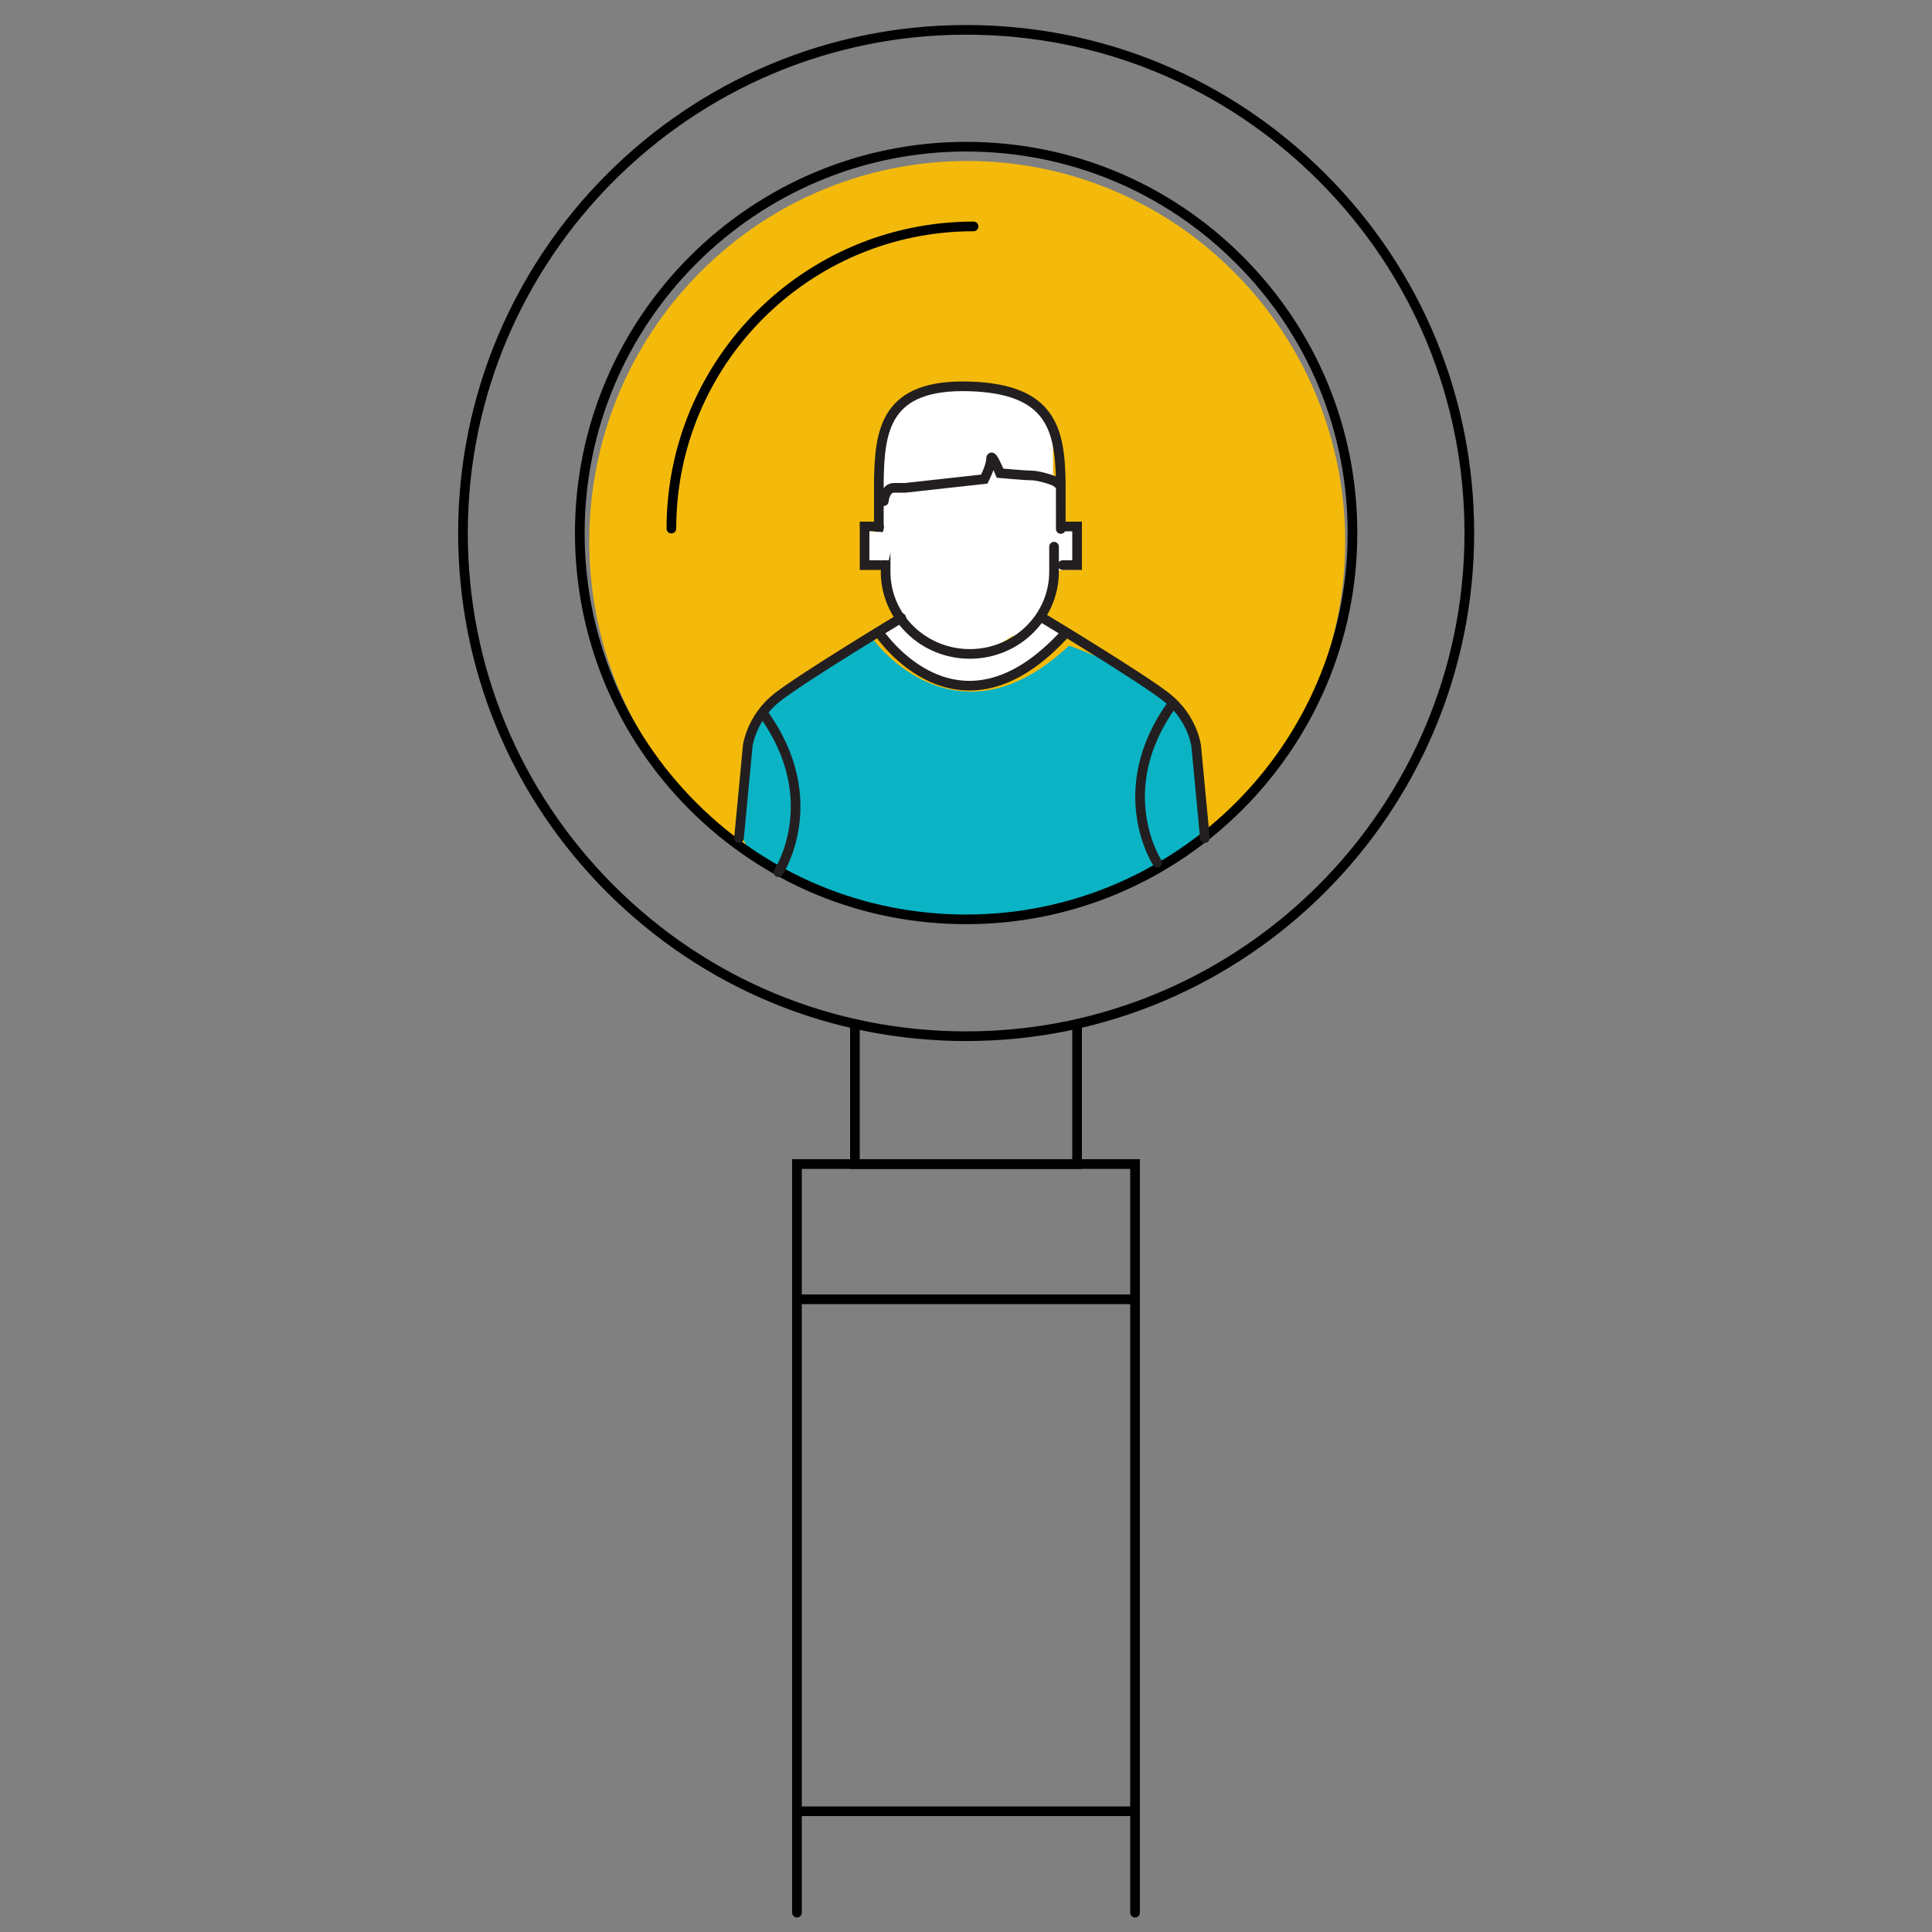 <?xml version="1.0" encoding="utf-8"?>
<!-- Generator: Adobe Illustrator 16.0.0, SVG Export Plug-In . SVG Version: 6.00 Build 0)  -->
<!DOCTYPE svg PUBLIC "-//W3C//DTD SVG 1.1//EN" "http://www.w3.org/Graphics/SVG/1.1/DTD/svg11.dtd">
<svg version="1.1" id="Layer_1" xmlns="http://www.w3.org/2000/svg" xmlns:xlink="http://www.w3.org/1999/xlink" x="0px" y="0px"
	 width="200px" height="200px" viewBox="0 0 200 200" enable-background="new 0 0 200 200" xml:space="preserve">
<rect x="0" y="0" width="200" height="200" fill="#808080" stroke="none"/>
<g>
	<path fill="#F4BA0B" d="M127.789,28.202c15.28,15.376,15.28,40.306,0,55.68c-15.278,15.38-40.051,15.38-55.33,0
		c-15.279-15.374-15.279-40.304,0-55.68C87.738,12.822,112.511,12.822,127.789,28.202z"/>
	<path fill="#0AB4C5" d="M76.5,86l0.5-3.666V80l0.403-2.782l0.764-2.051l2.307-2.984L83,70.333l3.833-1.833L89.5,66l1,0.333
		c0,0,8.5,11.5,20.167,0.5l1.333,0.5l2.834,1.167l1.333,0.833l3,2l0.833,0.5l2.5,1.667l0.916,2.833L124,78v3l0.334,3.667
		l0.307,1.132l-1.474,1.701l-1.833,1.167l-2.667,1.667l-3.167,1.5l-2.5,1.25L106.334,95H103l-2.984,0.173l-3.849-0.006l-3.333-0.333
		l-3.833-1L82.333,91L79.5,89.5l-2.167-1.833L76.5,86z"/>
	<path fill="none" stroke="#000000" stroke-miterlimit="10" d="M128.295,26.897c-7.553-7.555-17.598-11.712-28.281-11.712
		c-22.048,0-39.99,17.942-39.994,39.991c0.002,10.683,4.16,20.727,11.715,28.282c7.555,7.555,17.598,11.711,28.281,11.714
		c22.051,0,39.994-17.943,39.992-39.994C140.008,44.496,135.85,34.452,128.295,26.897z"/>
	<path fill="none" stroke="#000000" stroke-miterlimit="10" d="M136.848,18.345C127.01,8.506,113.928,3.09,100.016,3.09
		c-28.719,0-52.086,23.369-52.09,52.087c0.002,13.912,5.418,26.992,15.256,36.835c9.841,9.837,22.92,15.251,36.834,15.257
		c28.721,0,52.088-23.37,52.088-52.09C152.104,41.264,146.688,28.184,136.848,18.345z"/>
	<polyline fill="none" stroke="#000000" stroke-linecap="round" stroke-miterlimit="10" points="88.5,106 88.5,120.5 111.5,120.5 
		111.5,106 	"/>
	<polyline fill="none" stroke="#000000" stroke-linecap="round" stroke-miterlimit="10" points="82.5,198 82.5,120.5 117.5,120.5 
		117.5,198 	"/>
	<line fill="none" stroke="#000000" stroke-linecap="round" stroke-miterlimit="10" x1="83" y1="187.5" x2="117" y2="187.5"/>
	<line fill="none" stroke="#000000" stroke-linecap="round" stroke-miterlimit="10" x1="83" y1="134.5" x2="117" y2="134.5"/>
	<path fill="none" stroke="#000000" stroke-linecap="round" stroke-linejoin="round" stroke-miterlimit="10" d="M69.502,54.719
		c0-17.273,14.006-31.281,31.281-31.281"/>
	<path d="M57,156"/>
	<path fill="none" stroke="#000000" stroke-width="2" stroke-linecap="round" stroke-miterlimit="10" d="M57,156"/>
	<path fill="none" stroke="#000000" stroke-linecap="round" stroke-miterlimit="10" d="M100.902,44.109"/>
	<path fill="none" stroke="#000000" stroke-linecap="round" stroke-miterlimit="10" d="M100.902,44.109"/>
	<path fill="none" stroke="#000000" stroke-linecap="round" stroke-linejoin="round" stroke-miterlimit="10" d="M116.061,68.311"/>
	<path fill="none" stroke="#000000" stroke-linecap="round" stroke-linejoin="round" stroke-miterlimit="10" d="M82.967,63.055"/>
	<polyline fill="none" points="93,64.833 95,69.333 95.833,71.333 	"/>
	<polygon fill="#FFFFFF" points="91.227,50.315 90.624,47.5 91.312,45.084 92.406,42.875 93.62,41.521 95.31,40.844 97.655,40.089 
		99.833,40 102,40 103.834,40.25 105.667,41.292 107.167,42.063 108.667,43.532 109,44.849 109,47.167 109,49 109.583,50.833 
		110,52.833 110,54 112,54.667 111,57 111.334,58.333 111.667,59 110,59 109.114,59.181 109.334,60.667 108.5,63 107.167,63.833 
		106.334,65.667 104.834,65.833 101.834,67.667 100.396,67.693 98,67.167 95.667,66.5 94,65.167 92.167,62.167 91.678,59.181 
		91.167,56.333 90.833,53.167 	"/>
	<polygon fill="#FFFFFF" points="93.333,64.25 94.667,65.5 96.083,66.667 97.083,66.833 98.5,67.417 99.583,67.5 101.334,67.667 
		102.75,67.5 104,66.833 105.334,66.167 106.334,65.667 107.084,64.917 107.667,64.417 108.834,64.583 110.167,65.667 
		107.584,68.167 105.75,69.167 104.167,70.167 101.75,71 99.417,70.833 97,70.333 94.167,68.583 92.917,67.583 92.083,66.75 
		91.25,65.583 	"/>
	<g>
		<path fill="none" stroke="#231F20" stroke-linecap="round" stroke-miterlimit="10" d="M109.813,54.761
			c0-0.057-0.003-4.767-0.003-4.823c-0.084-5.503-0.976-9.67-9.415-9.938c-8.729-0.277-9.355,4.458-9.418,9.981
			c0,0.042,0,4.736,0,4.779"/>
		<path fill="none" stroke="#231F20" stroke-linecap="round" stroke-miterlimit="10" d="M91.678,56.593v2.588
			c0,4.701,3.902,8.512,8.718,8.512c4.813,0,8.719-3.811,8.719-8.512v-2.588"/>
		<path fill="none" stroke="#231F20" stroke-linecap="round" stroke-miterlimit="10" d="M91.491,51.878c0,0,0.118-1.378,1.053-1.378
			s1.169,0,1.169,0l8.178-0.903c0,0,0.701-1.337,0.701-2.098c0-0.76,0.935,1.485,0.935,1.485s2.57,0.236,3.271,0.236
			c0.702,0,2.526,0.519,2.665,0.797"/>
		<polyline fill="none" stroke="#231F20" stroke-linecap="round" stroke-miterlimit="10" points="110,54.5 111.5,54.5 111.5,58.5 
			110,58.5 		"/>
		<polyline fill="none" stroke="#231F20" stroke-linecap="round" stroke-miterlimit="10" points="91,58.5 89.5,58.5 89.5,54.5 
			91,54.5 		"/>
		<path fill="none" stroke="#231F20" stroke-linecap="round" stroke-miterlimit="10" d="M107.932,63.966
			c0,0,10.117,6.096,12.826,8.216c2.71,2.121,3.07,5.036,3.07,5.036l0.813,8.58l0.091,0.963"/>
		<path fill="none" stroke="#231F20" stroke-linecap="round" stroke-miterlimit="10" d="M93.3,63.966c0,0-10.116,6.096-12.826,8.216
			c-2.71,2.121-3.07,5.035-3.07,5.035L76.5,86.762"/>
		<path fill="none" stroke="#231F20" stroke-linecap="round" stroke-miterlimit="10" d="M110.334,65.5
			C99.168,77.834,91,65.5,91,65.5"/>
		<path fill="none" stroke="#231F20" stroke-linecap="round" stroke-miterlimit="10" d="M80.586,90.301
			c0,0,4.893-7.467-1.564-16.423"/>
		<path fill="none" stroke="#231F20" stroke-linecap="round" stroke-miterlimit="10" d="M121.361,72.878
			c-6.457,8.956-1.564,16.423-1.564,16.423"/>
	</g>
	<path fill="none" stroke="#231F20" stroke-linecap="round" stroke-miterlimit="10" d="M123.167,87.5"/>
	<polyline fill="#FFFFFF" points="92.667,55.167 90,55 90,58 92,58 	"/>
</g>
</svg>
